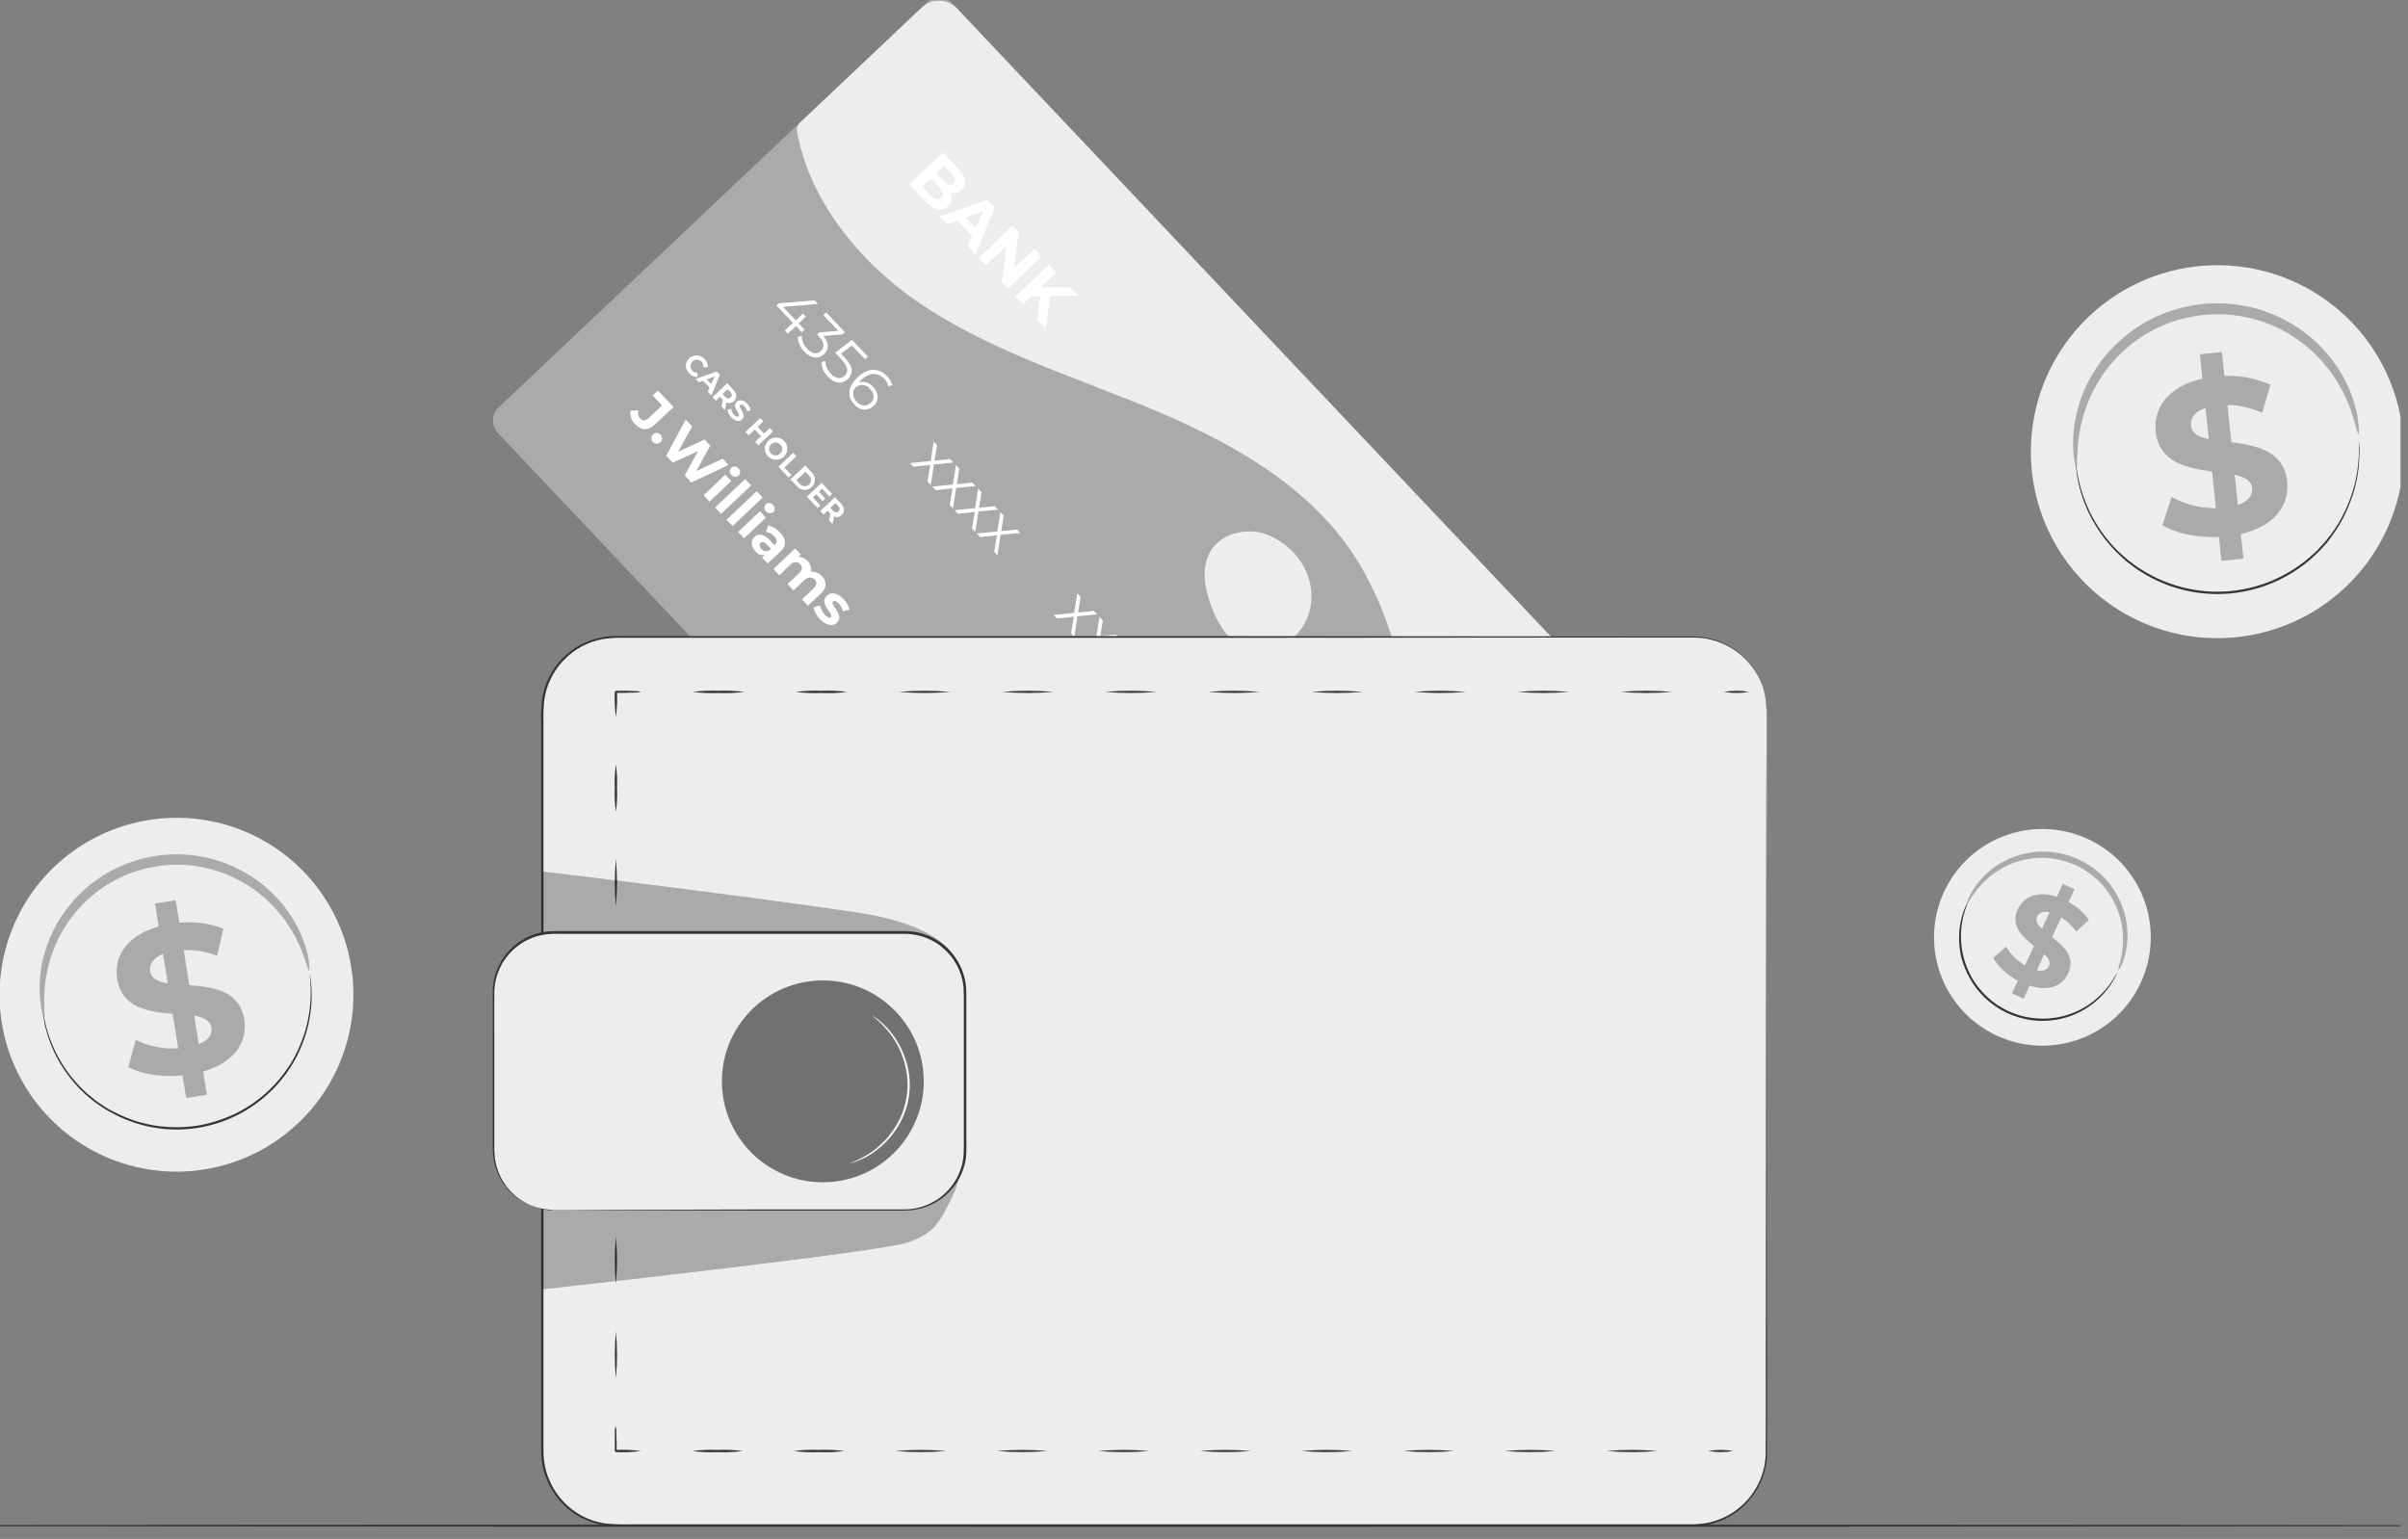 <svg width="194" height="124" viewBox="0 0 194 124" fill="none" xmlns="http://www.w3.org/2000/svg">
<rect x="0" y="0" width="194" height="124" fill="#808080" stroke="none"/>
<g clip-path="url(#clip0_2600_26981)">
<path d="M92.656 90.457L40.124 34.891C39.858 34.609 39.716 34.234 39.727 33.847C39.737 33.46 39.901 33.093 40.181 32.827L74.668 0.231C74.807 0.1 74.971 -0.004 75.15 -0.072C75.329 -0.14 75.52 -0.173 75.712 -0.167C75.903 -0.162 76.092 -0.119 76.267 -0.041C76.442 0.038 76.6 0.15 76.731 0.289L129.26 55.859C129.525 56.14 129.668 56.516 129.657 56.902C129.646 57.289 129.483 57.656 129.202 57.922L94.723 90.505C94.584 90.638 94.421 90.743 94.242 90.812C94.063 90.882 93.872 90.916 93.679 90.911C93.487 90.907 93.298 90.865 93.122 90.787C92.947 90.709 92.788 90.597 92.656 90.457Z" fill="#EDEDED"/>
<g opacity="0.3">
<path d="M92.656 90.457L40.124 34.891C39.858 34.609 39.716 34.234 39.727 33.847C39.737 33.46 39.901 33.093 40.181 32.827L74.668 0.231C74.807 0.1 74.971 -0.004 75.15 -0.072C75.329 -0.14 75.52 -0.173 75.712 -0.167C75.903 -0.162 76.092 -0.119 76.267 -0.041C76.442 0.038 76.6 0.15 76.731 0.289L129.26 55.859C129.525 56.14 129.668 56.516 129.657 56.902C129.646 57.289 129.483 57.656 129.202 57.922L94.723 90.505C94.584 90.638 94.421 90.743 94.242 90.812C94.063 90.882 93.872 90.916 93.679 90.911C93.487 90.907 93.298 90.865 93.122 90.787C92.947 90.709 92.788 90.597 92.656 90.457Z" fill="#0C0C0C"/>
</g>
<path d="M128.873 55.452L77.108 0.696C76.926 0.503 76.708 0.348 76.466 0.239C76.224 0.131 75.963 0.071 75.698 0.063C75.433 0.056 75.168 0.101 74.921 0.195C74.673 0.29 74.446 0.433 74.254 0.615L64.459 9.877C64.362 9.968 64.289 10.081 64.246 10.206C64.204 10.332 64.192 10.466 64.214 10.597C65.195 16.075 69.112 20.972 73.782 24.217C79.423 28.137 86.109 30.204 92.449 32.821C98.789 35.437 105.18 38.886 108.991 44.605C112.585 50.004 113.434 56.701 115.263 62.932C115.761 64.625 116.382 66.279 117.123 67.88C117.177 67.997 117.258 68.099 117.359 68.178C117.46 68.257 117.578 68.311 117.704 68.335C117.83 68.36 117.96 68.354 118.083 68.319C118.206 68.283 118.319 68.219 118.413 68.132L128.795 58.316C128.989 58.134 129.146 57.915 129.255 57.672C129.364 57.429 129.424 57.167 129.432 56.9C129.439 56.634 129.393 56.369 129.297 56.12C129.202 55.871 129.057 55.644 128.873 55.452Z" fill="#EDEDED"/>
<path d="M76.344 16.631C75.876 17.076 75.251 16.971 74.579 16.248L73.256 14.846L75.971 12.287L77.22 13.611C77.862 14.29 77.899 14.904 77.488 15.308C77.368 15.427 77.215 15.51 77.049 15.546C76.883 15.582 76.711 15.57 76.551 15.511C76.647 15.694 76.679 15.904 76.641 16.107C76.604 16.31 76.499 16.495 76.344 16.631ZM76.08 13.356L75.442 13.96L76.025 14.595C76.314 14.9 76.579 14.965 76.792 14.765C77.006 14.565 76.952 14.3 76.663 13.994L76.08 13.356ZM75.811 15.939C76.039 15.725 75.985 15.447 75.676 15.121L74.997 14.391L74.318 15.023L74.997 15.756C75.316 16.082 75.581 16.16 75.811 15.953V15.939Z" fill="white"/>
<path d="M78.32 19.041L77.128 17.782L76.321 18.091L75.716 17.449L79.565 16.092L80.149 16.713L78.588 20.484L77.963 19.825L78.32 19.041ZM78.608 18.393L79.24 16.984L77.797 17.534L78.608 18.393Z" fill="white"/>
<path d="M83.906 20.704L81.191 23.264L80.712 22.741L81.082 19.839L79.436 21.383L78.853 20.762L81.568 18.203L82.06 18.722L81.686 21.621L83.333 20.066L83.906 20.704Z" fill="white"/>
<path d="M83.801 23.87H83.078L82.399 24.518L81.795 23.891L84.51 21.328L85.097 21.953L83.832 23.147H86.231L86.889 23.826L84.622 23.846L84.249 26.473L83.57 25.744L83.801 23.87Z" fill="white"/>
<path d="M64.601 26.772L64.146 26.273L63.468 26.891L63.227 26.636L63.882 26.018L62.555 24.617L62.738 24.44L65.633 24.199L65.901 24.484L63.094 24.732L64.112 25.811L64.686 25.265L64.92 25.516L64.347 26.059L64.815 26.555L64.601 26.772Z" fill="white"/>
<path d="M66.39 28.54C65.972 28.93 65.372 28.934 64.801 28.333C64.48 28.015 64.292 27.587 64.275 27.135L64.594 27.067C64.599 27.459 64.757 27.833 65.036 28.109C65.426 28.523 65.83 28.567 66.139 28.275C66.448 27.983 66.434 27.597 65.999 27.138L65.83 26.962L66.02 26.782L67.534 26.657L66.332 25.384L66.559 25.17L68.07 26.768L67.89 26.938L66.339 27.071C66.814 27.631 66.787 28.17 66.39 28.54Z" fill="white"/>
<path d="M68.307 30.546C67.883 30.946 67.289 30.963 66.702 30.355C66.381 30.039 66.194 29.611 66.179 29.161L66.498 29.093C66.505 29.476 66.661 29.841 66.933 30.111C67.33 30.535 67.747 30.566 68.049 30.277C68.352 29.989 68.389 29.599 67.785 28.957L67.282 28.428L68.64 27.379L69.926 28.736L69.699 28.95L68.637 27.83L67.761 28.492L68.063 28.831C68.772 29.551 68.745 30.114 68.307 30.546Z" fill="white"/>
<path d="M70.388 32.712C70.28 32.813 70.152 32.89 70.013 32.938C69.873 32.987 69.725 33.006 69.578 32.994C69.431 32.983 69.287 32.94 69.158 32.87C69.028 32.8 68.914 32.703 68.823 32.586C68.199 31.924 68.318 31.134 69.102 30.39C69.947 29.593 70.822 29.637 71.46 30.312C71.665 30.509 71.812 30.758 71.885 31.032L71.579 31.123C71.528 30.896 71.41 30.689 71.24 30.529C70.734 29.993 70.066 29.973 69.39 30.611C69.332 30.665 69.264 30.736 69.197 30.815C69.401 30.755 69.619 30.757 69.822 30.821C70.025 30.884 70.206 31.006 70.34 31.171C70.809 31.663 70.843 32.284 70.388 32.712ZM70.144 32.467C70.483 32.159 70.452 31.721 70.089 31.337C70.024 31.251 69.942 31.178 69.848 31.125C69.754 31.071 69.65 31.038 69.543 31.026C69.435 31.014 69.326 31.024 69.223 31.056C69.12 31.088 69.024 31.141 68.942 31.212C68.667 31.47 68.623 31.941 69.03 32.369C69.093 32.454 69.173 32.525 69.265 32.576C69.358 32.628 69.46 32.659 69.565 32.669C69.67 32.678 69.776 32.665 69.876 32.63C69.975 32.596 70.067 32.54 70.144 32.467Z" fill="white"/>
<path d="M74.725 38.788L74.946 37.458L73.588 37.6L73.32 37.315L74.98 37.145L75.221 35.584L75.493 35.869L75.289 37.121L76.551 36.989L76.813 37.267L75.241 37.423L74.987 39.076L74.725 38.788Z" fill="white"/>
<path d="M76.517 40.684L76.738 39.351L75.38 39.493L75.109 39.208L76.769 39.042L77.013 37.48L77.281 37.762L77.081 39.015L78.34 38.886L78.605 39.164L77.03 39.32L76.775 40.973L76.517 40.684Z" fill="white"/>
<path d="M78.309 42.579L78.53 41.248L77.172 41.391L76.904 41.106L78.561 40.94L78.805 39.375L79.073 39.66L78.873 40.913L80.135 40.783L80.397 41.058L78.822 41.215L78.567 42.867L78.309 42.579Z" fill="white"/>
<path d="M80.098 44.462L80.319 43.131L78.961 43.274L78.693 42.989L80.349 42.819L80.594 41.258L80.862 41.543L80.662 42.795L81.924 42.663L82.185 42.941L80.611 43.097L80.359 44.75L80.098 44.462Z" fill="white"/>
<path d="M86.292 51.022L86.513 49.692L85.155 49.834L84.887 49.549L86.543 49.383L86.788 47.818L87.056 48.103L86.856 49.356L88.118 49.224L88.379 49.502L86.805 49.658L86.55 51.311L86.292 51.022Z" fill="white"/>
<path d="M88.084 52.919L88.305 51.585L86.947 51.727L86.679 51.446L88.335 51.276L88.58 49.715L88.848 50L88.648 51.252L89.91 51.12L90.171 51.398L88.597 51.554L88.342 53.207L88.084 52.919Z" fill="white"/>
<path d="M89.876 54.817L90.1 53.483L88.743 53.626L88.475 53.341L90.131 53.175L90.375 51.613L90.643 51.895L90.443 53.147L91.706 53.018L91.967 53.293L90.392 53.449L90.141 55.102L89.876 54.817Z" fill="white"/>
<path d="M91.672 56.71L91.892 55.379L90.535 55.522L90.266 55.237L91.923 55.071L92.167 53.506L92.439 53.791L92.235 55.043L93.498 54.911L93.759 55.189L92.184 55.345L91.933 56.998L91.672 56.71Z" fill="white"/>
<path d="M99.715 60.24L97.231 62.592L96.987 62.334L99.247 60.199L98.694 59.616L98.921 59.398L99.715 60.24Z" fill="white"/>
<path d="M100.058 64.148C99.644 64.541 99.04 64.541 98.47 63.941C98.149 63.622 97.961 63.194 97.944 62.742L98.263 62.675C98.269 63.067 98.427 63.442 98.704 63.72C99.094 64.131 99.502 64.178 99.81 63.886C100.119 63.594 100.106 63.207 99.668 62.746L99.502 62.569L99.688 62.393L101.202 62.264L100 60.995L100.228 60.777L101.738 62.376L101.558 62.549L100.011 62.681C100.486 63.248 100.462 63.778 100.058 64.148Z" fill="white"/>
<path d="M102.336 66.683L101.864 66.184L101.212 66.801L100.968 66.547L101.623 65.929L100.296 64.527L100.482 64.351L103.374 64.113L103.642 64.395L100.835 64.643L101.854 65.722L102.427 65.179L102.665 65.427L102.088 65.97L102.56 66.469L102.336 66.683Z" fill="white"/>
<path d="M103.72 69.003L103.493 69.217L101.843 67.472L102.027 67.303L104.016 67.377C104.559 67.398 104.776 67.293 104.945 67.133C105.234 66.858 105.22 66.488 104.861 66.115C104.748 65.981 104.607 65.874 104.448 65.803C104.289 65.731 104.115 65.696 103.941 65.701V65.361C104.167 65.359 104.39 65.406 104.595 65.5C104.801 65.594 104.983 65.732 105.129 65.904C105.604 66.41 105.651 66.97 105.234 67.364C104.996 67.588 104.715 67.703 104.073 67.703L102.441 67.646L103.72 69.003Z" fill="white"/>
<path d="M55.543 28.849C55.678 28.736 55.843 28.666 56.018 28.646C56.193 28.627 56.37 28.659 56.526 28.739C56.683 28.818 56.813 28.942 56.9 29.095C56.987 29.248 57.027 29.423 57.016 29.599L56.676 29.579C56.686 29.501 56.678 29.422 56.654 29.347C56.629 29.272 56.588 29.204 56.534 29.148C56.486 29.098 56.43 29.058 56.367 29.029C56.304 29.001 56.237 28.986 56.168 28.984C56.029 28.98 55.895 29.032 55.794 29.127C55.693 29.223 55.634 29.354 55.63 29.493C55.627 29.632 55.678 29.766 55.773 29.867C55.827 29.925 55.893 29.97 55.967 29.998C56.04 30.026 56.119 30.037 56.198 30.03V30.369C56.07 30.375 55.942 30.352 55.825 30.301C55.707 30.251 55.603 30.174 55.519 30.078C55.436 29.997 55.37 29.901 55.326 29.794C55.282 29.688 55.261 29.573 55.263 29.458C55.265 29.343 55.291 29.229 55.339 29.124C55.387 29.019 55.457 28.926 55.543 28.849Z" fill="white"/>
<path d="M57.168 31.225L56.646 30.675L56.306 30.811L56.041 30.529L57.739 29.936L57.993 30.207L57.314 31.86L57.019 31.565L57.168 31.225ZM57.294 30.944L57.569 30.326L56.938 30.567L57.294 30.944Z" fill="white"/>
<path d="M58.119 32.746L58.231 32.203L58.003 31.965L57.664 32.278L57.403 32.003L58.59 30.883L59.076 31.395C59.374 31.711 59.398 32.074 59.13 32.315C59.054 32.395 58.955 32.448 58.846 32.468C58.738 32.489 58.626 32.474 58.526 32.427L58.397 33.052L58.119 32.746ZM58.838 31.579L58.624 31.355L58.21 31.745L58.424 31.969C58.58 32.135 58.74 32.145 58.869 32.027C58.998 31.908 58.994 31.745 58.838 31.565V31.579Z" fill="white"/>
<path d="M58.611 33.03L58.906 32.928C58.935 33.119 59.021 33.297 59.154 33.437C59.306 33.6 59.422 33.614 59.493 33.546C59.714 33.335 58.909 32.792 59.351 32.375C59.554 32.185 59.873 32.188 60.192 32.524C60.333 32.665 60.432 32.843 60.477 33.037L60.189 33.149C60.154 32.993 60.079 32.849 59.972 32.731C59.816 32.568 59.697 32.565 59.632 32.633C59.415 32.84 60.216 33.39 59.782 33.8C59.581 33.987 59.259 33.984 58.937 33.644C58.769 33.477 58.656 33.263 58.611 33.03Z" fill="white"/>
<path d="M62.276 34.766L61.088 35.889L60.83 35.614L61.316 35.153L60.807 34.613L60.321 35.075L60.06 34.8L61.248 33.68L61.506 33.951L61.038 34.396L61.547 34.935L62.015 34.491L62.276 34.766Z" fill="white"/>
<path d="M61.879 35.536C62.002 35.405 62.162 35.314 62.337 35.275C62.512 35.236 62.695 35.251 62.862 35.317C63.029 35.383 63.172 35.498 63.273 35.647C63.373 35.795 63.428 35.97 63.428 36.15C63.428 36.329 63.373 36.505 63.273 36.653C63.172 36.802 63.029 36.917 62.862 36.983C62.695 37.049 62.512 37.063 62.337 37.025C62.162 36.986 62.002 36.895 61.879 36.764C61.796 36.685 61.73 36.59 61.684 36.484C61.639 36.379 61.616 36.265 61.616 36.15C61.616 36.035 61.639 35.921 61.684 35.816C61.73 35.71 61.796 35.615 61.879 35.536ZM62.843 36.554C62.896 36.51 62.938 36.455 62.968 36.393C62.999 36.331 63.016 36.264 63.019 36.196C63.022 36.127 63.01 36.059 62.985 35.995C62.96 35.931 62.922 35.873 62.874 35.824C62.804 35.747 62.713 35.692 62.613 35.666C62.512 35.641 62.406 35.646 62.308 35.681C62.21 35.717 62.125 35.78 62.064 35.864C62.002 35.947 61.967 36.048 61.962 36.151C61.958 36.255 61.985 36.358 62.039 36.447C62.093 36.535 62.173 36.605 62.267 36.649C62.362 36.692 62.467 36.706 62.57 36.689C62.672 36.672 62.767 36.625 62.843 36.554Z" fill="white"/>
<path d="M63.899 36.482L64.156 36.757L63.193 37.674L63.756 38.268L63.532 38.478L62.711 37.609L63.899 36.482Z" fill="white"/>
<path d="M64.866 37.508L65.375 38.047C65.459 38.123 65.527 38.215 65.574 38.318C65.621 38.421 65.646 38.533 65.648 38.646C65.649 38.759 65.627 38.871 65.583 38.975C65.539 39.08 65.474 39.174 65.392 39.252C65.309 39.329 65.212 39.389 65.105 39.427C64.999 39.465 64.886 39.481 64.773 39.473C64.66 39.465 64.55 39.434 64.45 39.381C64.349 39.329 64.261 39.256 64.191 39.167L63.681 38.628L64.866 37.508ZM64.401 38.94C64.441 39.003 64.494 39.057 64.557 39.097C64.62 39.137 64.691 39.163 64.765 39.173C64.839 39.182 64.914 39.176 64.985 39.153C65.056 39.131 65.121 39.093 65.176 39.042C65.231 38.992 65.274 38.93 65.302 38.861C65.331 38.792 65.343 38.717 65.34 38.643C65.336 38.568 65.316 38.495 65.281 38.429C65.246 38.364 65.197 38.306 65.137 38.261L64.9 38.01L64.167 38.692L64.401 38.94Z" fill="white"/>
<path d="M66.094 40.728L65.874 40.938L65.005 40.019L66.193 38.898L67.038 39.794L66.821 40.002L66.23 39.38L65.972 39.621L66.492 40.175L66.278 40.375L65.758 39.825L65.484 40.083L66.094 40.728Z" fill="white"/>
<path d="M66.797 41.924L66.909 41.384L66.682 41.147L66.342 41.459L66.081 41.184L67.269 40.06L67.754 40.576C68.053 40.892 68.077 41.255 67.808 41.496C67.732 41.576 67.633 41.63 67.525 41.65C67.416 41.67 67.304 41.655 67.204 41.608L67.075 42.233L66.797 41.924ZM67.517 40.756L67.303 40.532L66.892 40.926L67.103 41.15C67.262 41.316 67.418 41.327 67.547 41.204C67.676 41.082 67.673 40.926 67.517 40.756Z" fill="white"/>
<path d="M50.794 33.099L51.426 33.058C51.395 33.172 51.393 33.292 51.419 33.407C51.445 33.523 51.498 33.63 51.575 33.72C51.775 33.93 52.01 33.923 52.254 33.686L53.34 32.668L52.58 31.863L53.004 31.463L54.263 32.793L52.78 34.192C52.213 34.728 51.67 34.704 51.161 34.168C51.021 34.03 50.915 33.862 50.852 33.676C50.788 33.491 50.769 33.293 50.794 33.099Z" fill="white"/>
<path d="M52.607 35.002C52.691 34.922 52.802 34.88 52.917 34.883C53.033 34.886 53.142 34.935 53.221 35.019C53.3 35.102 53.343 35.214 53.34 35.329C53.337 35.445 53.288 35.554 53.204 35.633C53.163 35.672 53.114 35.703 53.061 35.723C53.007 35.744 52.95 35.753 52.894 35.752C52.837 35.75 52.78 35.737 52.728 35.714C52.676 35.691 52.629 35.657 52.59 35.616C52.551 35.575 52.52 35.526 52.5 35.472C52.479 35.419 52.469 35.362 52.471 35.305C52.473 35.248 52.486 35.192 52.509 35.14C52.532 35.088 52.565 35.041 52.607 35.002Z" fill="white"/>
<path d="M58.696 37.462L55.702 38.874L55.166 38.308L56.238 36.343L54.202 37.286L53.669 36.723L55.244 33.81L55.763 34.357L54.643 36.393L56.761 35.413L57.223 35.901L56.096 37.955L58.221 36.957L58.696 37.462Z" fill="white"/>
<path d="M58.909 37.69C58.95 37.652 58.997 37.624 59.049 37.606C59.1 37.588 59.156 37.581 59.21 37.585C59.265 37.59 59.318 37.606 59.366 37.632C59.414 37.658 59.456 37.694 59.49 37.737C59.531 37.772 59.565 37.815 59.589 37.863C59.613 37.911 59.627 37.964 59.629 38.018C59.632 38.072 59.623 38.126 59.604 38.176C59.584 38.227 59.555 38.273 59.517 38.311C59.477 38.35 59.429 38.38 59.376 38.4C59.324 38.42 59.268 38.428 59.212 38.424C59.156 38.421 59.101 38.406 59.051 38.38C59.002 38.354 58.958 38.318 58.923 38.274C58.882 38.237 58.849 38.193 58.825 38.143C58.802 38.093 58.79 38.039 58.788 37.985C58.787 37.93 58.797 37.875 58.818 37.825C58.839 37.774 58.87 37.728 58.909 37.69ZM58.438 38.25L58.92 38.759L57.161 40.419L56.683 39.91L58.438 38.25Z" fill="white"/>
<path d="M60.033 38.603L60.515 39.113L58.092 41.407L57.61 40.898L60.033 38.603Z" fill="white"/>
<path d="M60.959 39.584L61.441 40.093L59.018 42.384L58.536 41.875L60.959 39.584Z" fill="white"/>
<path d="M61.693 40.634C61.733 40.598 61.781 40.57 61.833 40.552C61.885 40.535 61.94 40.528 61.995 40.533C62.049 40.537 62.102 40.553 62.151 40.578C62.199 40.604 62.242 40.639 62.276 40.682C62.317 40.717 62.35 40.761 62.374 40.809C62.397 40.858 62.41 40.911 62.413 40.965C62.415 41.019 62.406 41.073 62.387 41.123C62.367 41.174 62.338 41.22 62.3 41.259C62.215 41.326 62.108 41.36 62 41.353C61.891 41.346 61.79 41.299 61.714 41.221C61.638 41.143 61.594 41.04 61.59 40.932C61.586 40.823 61.623 40.717 61.693 40.634ZM61.221 41.198L61.703 41.707L59.948 43.366L59.466 42.857L61.221 41.198Z" fill="white"/>
<path d="M62.864 44.462L61.845 45.409L61.394 44.934L61.614 44.727C61.474 44.748 61.33 44.731 61.198 44.677C61.066 44.624 60.95 44.535 60.864 44.422C60.474 44.011 60.471 43.55 60.776 43.264C61.082 42.979 61.506 42.986 62.012 43.519L62.395 43.926C62.616 43.719 62.619 43.468 62.358 43.193C62.186 43.014 61.961 42.895 61.716 42.854L61.9 42.338C62.258 42.426 62.581 42.618 62.83 42.891C63.352 43.397 63.396 43.943 62.864 44.462ZM61.937 44.378L62.117 44.208L61.777 43.869C61.553 43.628 61.394 43.638 61.275 43.746C61.156 43.855 61.166 44.055 61.336 44.235C61.41 44.317 61.508 44.374 61.616 44.396C61.724 44.419 61.836 44.406 61.937 44.361V44.378Z" fill="white"/>
<path d="M66.108 47.855L65.09 48.805L64.611 48.296L65.538 47.42C65.82 47.152 65.83 46.901 65.636 46.698C65.443 46.494 65.124 46.447 64.808 46.742L63.929 47.577L63.447 47.068L64.374 46.192C64.659 45.92 64.672 45.676 64.472 45.466C64.272 45.255 63.963 45.218 63.648 45.517L62.789 46.358L62.307 45.849L64.061 44.19L64.523 44.675L64.32 44.868C64.462 44.866 64.603 44.896 64.732 44.955C64.862 45.013 64.977 45.1 65.07 45.208C65.183 45.315 65.266 45.45 65.311 45.6C65.356 45.749 65.362 45.907 65.328 46.059C65.493 46.048 65.66 46.074 65.814 46.136C65.968 46.199 66.106 46.295 66.217 46.419C66.6 46.837 66.641 47.359 66.108 47.855Z" fill="white"/>
<path d="M65.534 48.949L66.061 48.772C66.124 49.062 66.264 49.328 66.468 49.543C66.688 49.777 66.834 49.808 66.933 49.716C67.218 49.444 65.915 48.66 66.624 47.995C66.963 47.683 67.476 47.761 67.961 48.273C68.187 48.504 68.353 48.786 68.447 49.095L67.924 49.268C67.869 49.031 67.752 48.813 67.585 48.637C67.371 48.409 67.204 48.379 67.113 48.464C66.814 48.749 68.107 49.536 67.415 50.188C67.075 50.496 66.57 50.415 66.057 49.889C65.802 49.628 65.622 49.303 65.534 48.949Z" fill="white"/>
<path d="M85.814 68.575C86.567 67.863 87.388 67.876 87.921 68.436C88.454 68.996 88.42 69.821 87.663 70.534C86.906 71.246 86.092 71.236 85.556 70.673C85.019 70.109 85.06 69.288 85.814 68.575ZM87.171 70.001C87.691 69.512 87.735 69.125 87.483 68.861C87.232 68.596 86.849 68.62 86.329 69.112C85.81 69.604 85.766 69.987 86.014 70.249C86.262 70.51 86.642 70.493 87.161 70.001H87.171Z" fill="white"/>
<path d="M89.262 73.076C88.797 73.517 88.142 73.415 87.684 72.93C87.09 72.299 87.114 71.531 87.85 70.836C88.641 70.089 89.547 70.157 90.182 70.836C90.4 71.053 90.555 71.325 90.63 71.623L90.056 71.793C90.014 71.589 89.912 71.403 89.764 71.257C89.687 71.164 89.591 71.089 89.482 71.037C89.373 70.985 89.254 70.957 89.133 70.956C89.013 70.954 88.893 70.978 88.783 71.028C88.673 71.076 88.575 71.149 88.495 71.24C88.78 71.262 89.045 71.396 89.231 71.613C89.331 71.706 89.412 71.818 89.468 71.942C89.523 72.067 89.554 72.201 89.557 72.338C89.559 72.474 89.535 72.61 89.484 72.737C89.434 72.863 89.358 72.979 89.262 73.076ZM88.753 72.587C88.802 72.54 88.84 72.484 88.866 72.422C88.891 72.359 88.903 72.292 88.9 72.224C88.898 72.157 88.881 72.091 88.851 72.031C88.821 71.97 88.778 71.917 88.726 71.874C88.685 71.82 88.633 71.776 88.574 71.743C88.515 71.71 88.45 71.69 88.383 71.683C88.316 71.676 88.248 71.683 88.184 71.704C88.12 71.725 88.06 71.758 88.01 71.803C87.961 71.851 87.924 71.909 87.899 71.973C87.875 72.037 87.864 72.105 87.868 72.174C87.872 72.242 87.89 72.308 87.921 72.369C87.953 72.43 87.997 72.483 88.05 72.526C88.09 72.58 88.141 72.625 88.2 72.658C88.259 72.691 88.324 72.71 88.391 72.716C88.458 72.722 88.526 72.713 88.589 72.691C88.653 72.669 88.711 72.633 88.76 72.587H88.753Z" fill="white"/>
<path d="M92.317 72.225L92.748 72.676L88.651 74.509L88.223 74.054L92.317 72.225Z" fill="white"/>
<path d="M92.011 76.559L91.58 76.966L89.941 75.239L90.28 74.916L91.947 75.011C92.06 75.033 92.176 75.03 92.288 75.003C92.4 74.975 92.505 74.924 92.595 74.852C92.775 74.682 92.761 74.458 92.53 74.217C92.447 74.121 92.342 74.047 92.224 74.002C92.105 73.957 91.977 73.942 91.852 73.959L91.736 73.338C91.975 73.31 92.217 73.342 92.441 73.43C92.665 73.518 92.863 73.66 93.019 73.844C93.501 74.356 93.559 74.94 93.145 75.334C92.924 75.544 92.663 75.673 92.062 75.632L91.071 75.575L92.011 76.559Z" fill="white"/>
<path d="M94.214 78.788L93.874 78.418L93.396 78.87L92.907 78.354L93.389 77.902L92.225 76.67L92.581 76.331L95.049 76.039L95.575 76.592L93.253 76.891L93.834 77.505L94.261 77.101L94.733 77.6L94.305 78.004L94.645 78.377L94.214 78.788Z" fill="white"/>
<path d="M104.935 50.52C106.225 48.538 105.719 45.904 103.988 44.295C103.462 43.798 102.852 43.398 102.186 43.114C100.533 42.435 98.344 42.927 97.475 44.495C96.766 45.775 97.051 47.373 97.55 48.748C98.069 50.19 98.908 51.663 100.337 52.223C101.765 52.783 103.364 52.271 104.389 51.205C104.594 50.996 104.777 50.766 104.935 50.52Z" fill="#EDEDED"/>
<path d="M136.415 51.336H49.62C46.351 51.336 43.701 53.986 43.701 57.255V116.999C43.701 120.268 46.351 122.919 49.62 122.919H136.415C139.684 122.919 142.334 120.268 142.334 116.999V57.255C142.334 53.986 139.684 51.336 136.415 51.336Z" fill="#EDEDED"/>
<path d="M142.334 57.256C142.334 57.256 142.334 57.184 142.334 57.042C142.327 56.829 142.307 56.617 142.273 56.407C142.154 55.581 141.857 54.79 141.404 54.089C141.072 53.573 140.664 53.11 140.196 52.715C139.623 52.245 138.968 51.886 138.264 51.656C138.074 51.591 137.874 51.554 137.674 51.496C137.474 51.438 137.26 51.432 137.046 51.398L136.391 51.367H132.732L97.343 51.394H72.906H59.29H50.36C49.757 51.37 49.154 51.404 48.558 51.496C47.358 51.716 46.258 52.31 45.415 53.193C44.989 53.633 44.638 54.138 44.373 54.69C44.1 55.241 43.921 55.834 43.844 56.444C43.785 57.065 43.766 57.688 43.786 58.311V67.879C43.786 73.051 43.786 78.327 43.786 83.705V116.966C43.788 118.386 44.304 119.757 45.239 120.825C46.16 121.888 47.438 122.577 48.833 122.763C49.528 122.823 50.226 122.842 50.923 122.821H104.603H132.654H135.919C136.452 122.837 136.985 122.802 137.511 122.716C138.028 122.616 138.529 122.447 139.001 122.213C139.235 122.098 139.461 121.969 139.68 121.826C139.892 121.677 140.096 121.516 140.291 121.344C140.868 120.836 141.339 120.218 141.675 119.525C142.012 118.833 142.207 118.081 142.249 117.312C142.283 113.24 142.249 109.323 142.269 105.589C142.269 90.656 142.293 78.56 142.3 70.204C142.3 66.026 142.3 62.785 142.317 60.582C142.317 59.486 142.317 58.647 142.317 58.08C142.317 57.514 142.317 57.228 142.317 57.228C142.317 57.228 142.317 57.517 142.317 58.08C142.317 58.644 142.317 59.486 142.317 60.582C142.317 62.785 142.317 66.012 142.334 70.204C142.334 78.56 142.334 90.649 142.361 105.589C142.361 109.323 142.385 113.236 142.361 117.319C142.304 118.366 141.971 119.378 141.397 120.255C141.111 120.695 140.768 121.097 140.379 121.45C140.179 121.626 139.97 121.79 139.751 121.942C139.533 122.087 139.306 122.22 139.072 122.339C138.59 122.58 138.077 122.754 137.548 122.855C137.014 122.945 136.471 122.981 135.929 122.963H132.664H104.613H73.612H50.91C50.204 122.985 49.498 122.965 48.795 122.902C47.359 122.714 46.041 122.005 45.093 120.91C44.135 119.812 43.604 118.406 43.599 116.949C43.599 105.549 43.599 94.423 43.599 83.688V67.879C43.599 65.295 43.599 62.738 43.599 60.208V58.318C43.579 57.687 43.599 57.056 43.66 56.428C43.74 55.8 43.925 55.191 44.207 54.625C44.478 54.057 44.84 53.536 45.279 53.084C45.714 52.638 46.213 52.258 46.759 51.958C47.308 51.666 47.899 51.46 48.51 51.347L48.968 51.275L49.427 51.252C49.736 51.235 50.038 51.252 50.34 51.252H72.886H97.323L132.712 51.282H136.354L137.015 51.316C137.229 51.353 137.443 51.377 137.647 51.421C137.85 51.465 138.051 51.516 138.241 51.584C138.95 51.818 139.609 52.181 140.185 52.657C140.657 53.056 141.065 53.524 141.397 54.045C141.848 54.752 142.14 55.549 142.252 56.38C142.287 56.591 142.305 56.804 142.307 57.018C142.334 57.184 142.334 57.256 142.334 57.256Z" fill="#353535"/>
<path d="M138.879 55.748C139.552 55.631 140.241 55.631 140.915 55.748C140.241 55.866 139.552 55.866 138.879 55.748Z" fill="#353535"/>
<path d="M130.57 55.748C131.952 55.631 133.342 55.631 134.724 55.748C133.342 55.866 131.952 55.866 130.57 55.748Z" fill="#353535"/>
<path d="M122.265 55.748C123.646 55.631 125.035 55.631 126.416 55.748C125.035 55.866 123.646 55.866 122.265 55.748Z" fill="#353535"/>
<path d="M113.957 55.748C115.339 55.631 116.729 55.631 118.111 55.748C116.729 55.866 115.339 55.866 113.957 55.748Z" fill="#353535"/>
<path d="M105.651 55.748C107.033 55.631 108.421 55.631 109.802 55.748C108.421 55.866 107.033 55.866 105.651 55.748Z" fill="#353535"/>
<path d="M97.343 55.748C98.725 55.631 100.115 55.631 101.497 55.748C100.115 55.866 98.725 55.866 97.343 55.748Z" fill="#353535"/>
<path d="M89.038 55.748C90.419 55.631 91.808 55.631 93.189 55.748C91.808 55.866 90.419 55.866 89.038 55.748Z" fill="#353535"/>
<path d="M80.729 55.748C82.112 55.631 83.501 55.631 84.884 55.748C83.501 55.866 82.112 55.866 80.729 55.748Z" fill="#353535"/>
<path d="M72.421 55.748C73.803 55.631 75.193 55.631 76.575 55.748C75.193 55.866 73.803 55.866 72.421 55.748Z" fill="#353535"/>
<path d="M64.116 55.749C64.801 55.663 65.493 55.633 66.183 55.661C66.876 55.632 67.571 55.662 68.26 55.749C67.571 55.838 66.876 55.868 66.183 55.837C65.493 55.867 64.801 55.838 64.116 55.749Z" fill="#353535"/>
<path d="M55.807 55.749C56.496 55.662 57.191 55.632 57.885 55.661C58.578 55.632 59.273 55.662 59.962 55.749C59.273 55.838 58.578 55.868 57.885 55.837C57.191 55.868 56.496 55.838 55.807 55.749Z" fill="#353535"/>
<path d="M49.62 57.785C49.531 57.11 49.501 56.428 49.532 55.748L49.62 55.66H50.411L51.059 55.681C51.26 55.673 51.461 55.694 51.657 55.742C51.462 55.792 51.26 55.814 51.059 55.806L50.411 55.823H50.031H49.62L49.708 55.735C49.738 56.419 49.708 57.105 49.62 57.785Z" fill="#353535"/>
<path d="M49.62 65.398C49.531 64.768 49.501 64.13 49.532 63.494C49.501 62.859 49.531 62.223 49.62 61.594C49.707 62.223 49.737 62.859 49.708 63.494C49.737 64.13 49.707 64.768 49.62 65.398Z" fill="#353535"/>
<path d="M49.62 73.01C49.502 71.744 49.502 70.471 49.62 69.205C49.738 70.471 49.738 71.744 49.62 73.01Z" fill="#353535"/>
<path d="M49.62 80.623C49.502 79.356 49.502 78.081 49.62 76.814C49.738 78.081 49.738 79.356 49.62 80.623Z" fill="#353535"/>
<path d="M49.62 88.244C49.502 86.977 49.502 85.702 49.62 84.436C49.738 85.702 49.738 86.977 49.62 88.244Z" fill="#353535"/>
<path d="M49.62 95.846C49.502 94.58 49.502 93.306 49.62 92.041C49.738 93.306 49.738 94.58 49.62 95.846Z" fill="#353535"/>
<path d="M49.62 103.457C49.502 102.192 49.502 100.918 49.62 99.652C49.738 100.918 49.738 102.192 49.62 103.457Z" fill="#353535"/>
<path d="M49.62 111.07C49.502 109.805 49.502 108.531 49.62 107.266C49.738 108.531 49.738 109.805 49.62 111.07Z" fill="#353535"/>
<path d="M51.657 116.916C50.981 117.003 50.3 117.033 49.62 117.004C49.444 116.828 49.569 116.953 49.532 116.912V116.509C49.532 116.376 49.532 116.251 49.532 116.125C49.532 115.901 49.532 115.687 49.532 115.477C49.522 115.277 49.544 115.076 49.596 114.883C49.644 115.077 49.665 115.277 49.657 115.477C49.657 115.687 49.657 115.901 49.678 116.125C49.678 116.251 49.678 116.376 49.678 116.509C49.678 116.573 49.678 116.641 49.678 116.709V116.912C49.637 116.875 49.766 117.004 49.59 116.828C50.28 116.795 50.972 116.825 51.657 116.916Z" fill="#353535"/>
<path d="M59.843 116.916C59.168 117.003 58.486 117.032 57.806 117.004C57.126 117.032 56.445 117.003 55.77 116.916C56.445 116.827 57.126 116.798 57.806 116.828C58.486 116.798 59.168 116.827 59.843 116.916Z" fill="#353535"/>
<path d="M68.029 116.916C67.354 117.003 66.673 117.032 65.993 117.004C65.313 117.032 64.632 117.003 63.956 116.916C64.631 116.827 65.313 116.798 65.993 116.828C66.673 116.798 67.354 116.827 68.029 116.916Z" fill="#353535"/>
<path d="M76.215 116.914C74.854 117.032 73.484 117.032 72.122 116.914C73.484 116.797 74.854 116.797 76.215 116.914Z" fill="#353535"/>
<path d="M84.402 116.914C83.04 117.032 81.67 117.032 80.309 116.914C81.67 116.797 83.04 116.797 84.402 116.914Z" fill="#353535"/>
<path d="M92.588 116.914C91.226 117.032 89.857 117.032 88.495 116.914C89.857 116.797 91.226 116.797 92.588 116.914Z" fill="#353535"/>
<path d="M100.774 116.914C99.412 117.032 98.043 117.032 96.681 116.914C98.043 116.797 99.412 116.797 100.774 116.914Z" fill="#353535"/>
<path d="M108.947 116.914C107.585 117.032 106.216 117.032 104.854 116.914C106.216 116.797 107.585 116.797 108.947 116.914Z" fill="#353535"/>
<path d="M117.147 116.914C115.785 117.032 114.416 117.032 113.054 116.914C114.416 116.797 115.785 116.797 117.147 116.914Z" fill="#353535"/>
<path d="M125.333 116.914C123.971 117.032 122.602 117.032 121.24 116.914C122.602 116.797 123.971 116.797 125.333 116.914Z" fill="#353535"/>
<path d="M133.523 116.914C132.161 117.032 130.792 117.032 129.43 116.914C130.792 116.797 132.161 116.797 133.523 116.914Z" fill="#353535"/>
<path d="M139.652 116.914C138.979 117.032 138.29 117.032 137.616 116.914C138.29 116.797 138.979 116.797 139.652 116.914Z" fill="#353535"/>
<g opacity="0.3">
<path d="M77.722 91.039C77.722 91.039 77.743 94.433 76.704 96.469C75.666 98.506 75.347 99.314 73.174 100.101C71.002 100.888 43.674 103.892 43.674 103.892V94.671L77.722 91.039Z" fill="#0C0C0C"/>
</g>
<g opacity="0.3">
<path d="M77.244 78.244C77.244 78.244 77.556 74.778 68.864 73.492C58.923 72.022 43.701 70.217 43.701 70.217V76.771L77.244 78.244Z" fill="#0C0C0C"/>
</g>
<path d="M72.879 75.102H44.604C41.922 75.102 39.747 77.276 39.747 79.958V92.618C39.747 95.3 41.922 97.475 44.604 97.475H72.879C75.561 97.475 77.736 95.3 77.736 92.618V79.958C77.736 77.276 75.561 75.102 72.879 75.102Z" fill="#EDEDED"/>
<path d="M44.604 97.471C44.604 97.471 44.505 97.471 44.315 97.471C44.031 97.46 43.748 97.422 43.47 97.356C43.017 97.254 42.581 97.084 42.177 96.854C41.624 96.541 41.139 96.123 40.748 95.622C40.254 94.993 39.922 94.253 39.781 93.466C39.71 93.018 39.683 92.563 39.7 92.109C39.7 91.641 39.7 91.152 39.7 90.646C39.7 88.627 39.7 86.329 39.7 83.787C39.7 82.514 39.7 81.187 39.7 79.796C39.722 79.062 39.909 78.343 40.246 77.691C40.583 77.039 41.062 76.471 41.648 76.028C42.263 75.555 42.984 75.238 43.748 75.105C44.136 75.041 44.53 75.013 44.923 75.024H51.032H72.903C73.64 75.022 74.367 75.186 75.032 75.503C75.697 75.82 76.282 76.283 76.745 76.856C77.357 77.607 77.733 78.522 77.824 79.487C77.862 79.965 77.848 80.43 77.851 80.895C77.851 81.825 77.851 82.747 77.851 83.661V89.047C77.851 89.927 77.851 90.799 77.851 91.657C77.851 92.092 77.868 92.513 77.851 92.947C77.839 93.162 77.813 93.377 77.773 93.589C77.727 93.797 77.67 94.004 77.604 94.206C77.327 95.001 76.853 95.712 76.225 96.272C75.597 96.832 74.837 97.223 74.016 97.407C73.82 97.452 73.622 97.487 73.422 97.512C73.222 97.529 73.022 97.536 72.821 97.543H69.376H61.061L49.019 97.512L45.744 97.495H44.896H44.604C44.604 97.495 44.702 97.495 44.896 97.495H45.744L49.019 97.478L61.061 97.451H69.376H71.654C72.428 97.431 73.219 97.516 73.979 97.315C74.766 97.127 75.492 96.743 76.091 96.198C76.689 95.653 77.139 94.966 77.4 94.2C77.692 93.416 77.651 92.564 77.651 91.702V89.092C77.651 87.334 77.651 85.535 77.651 83.705V80.939C77.651 80.474 77.651 80.002 77.627 79.548C77.536 78.618 77.174 77.735 76.585 77.009C76.289 76.65 75.947 76.331 75.567 76.062C75.173 75.802 74.745 75.598 74.294 75.455C73.839 75.322 73.367 75.251 72.893 75.244H51.022H44.913C44.528 75.234 44.142 75.26 43.762 75.322C43.022 75.451 42.323 75.755 41.726 76.212C41.156 76.64 40.69 77.191 40.361 77.824C40.032 78.456 39.849 79.154 39.825 79.867C39.808 81.248 39.825 82.582 39.825 83.855C39.825 86.397 39.825 88.695 39.825 90.714C39.825 91.22 39.825 91.708 39.825 92.177C39.808 92.625 39.833 93.074 39.9 93.517C40.063 94.443 40.49 95.301 41.132 95.987C41.773 96.674 42.599 97.16 43.511 97.387C43.786 97.455 44.066 97.498 44.349 97.516L44.604 97.471Z" fill="#353535"/>
<path d="M66.291 95.262C70.783 95.262 74.423 91.621 74.423 87.13C74.423 82.639 70.783 78.998 66.291 78.998C61.8 78.998 58.159 82.639 58.159 87.13C58.159 91.621 61.8 95.262 66.291 95.262Z" fill="#717171"/>
<path d="M68.375 93.771C69.063 93.516 69.716 93.174 70.317 92.753C70.956 92.284 71.511 91.71 71.959 91.056C72.517 90.262 72.886 89.351 73.038 88.393C73.191 87.435 73.122 86.455 72.838 85.527C72.617 84.766 72.265 84.048 71.8 83.406C71.361 82.819 70.848 82.292 70.272 81.838C70.272 81.838 70.323 81.858 70.405 81.913C70.531 81.991 70.652 82.076 70.768 82.167C71.195 82.504 71.577 82.895 71.902 83.331C72.389 83.978 72.76 84.705 72.995 85.48C73.296 86.429 73.372 87.436 73.215 88.421C73.058 89.405 72.674 90.339 72.092 91.148C71.63 91.808 71.055 92.383 70.395 92.845C69.951 93.158 69.467 93.411 68.956 93.595C68.818 93.647 68.678 93.692 68.535 93.727C68.485 93.752 68.431 93.767 68.375 93.771Z" fill="#FAFAFA"/>
<path d="M193.6 35.006C193.875 37.967 193.265 40.944 191.847 43.558C190.429 46.173 188.268 48.308 185.635 49.693C183.003 51.078 180.019 51.65 177.061 51.338C174.104 51.026 171.305 49.843 169.02 47.938C166.735 46.034 165.067 43.495 164.226 40.642C163.386 37.789 163.411 34.751 164.299 31.912C165.186 29.073 166.896 26.562 169.212 24.696C171.528 22.83 174.346 21.693 177.309 21.43C181.269 21.073 185.208 22.302 188.262 24.848C191.317 27.393 193.236 31.046 193.6 35.006Z" fill="#EDEDED"/>
<g opacity="0.3">
<path d="M190.002 34.959C189.934 34.959 189.843 34.473 189.581 33.601C189.215 32.398 188.666 31.259 187.952 30.224C187.46 29.517 186.891 28.867 186.255 28.286C185.529 27.619 184.719 27.048 183.846 26.589C183.376 26.341 182.888 26.129 182.386 25.954C181.865 25.771 181.33 25.627 180.788 25.523C180.228 25.416 179.66 25.351 179.091 25.33C178.501 25.31 177.911 25.334 177.326 25.401C176.742 25.474 176.163 25.587 175.595 25.74C175.044 25.899 174.506 26.098 173.986 26.338C173 26.791 172.085 27.385 171.271 28.103C170.531 28.753 169.879 29.495 169.329 30.312C168.853 31.029 168.457 31.796 168.148 32.6C167.701 33.774 167.44 35.011 167.375 36.265C167.324 37.161 167.354 37.663 167.283 37.674C167.212 37.684 167.089 37.188 167.032 36.265C166.967 34.953 167.147 33.64 167.561 32.393C168.178 30.517 169.27 28.833 170.731 27.505C171.593 26.716 172.567 26.061 173.623 25.561C174.182 25.297 174.76 25.077 175.354 24.905C175.965 24.731 176.589 24.602 177.221 24.522C177.852 24.45 178.489 24.425 179.125 24.447C179.743 24.475 180.358 24.55 180.964 24.671C182.108 24.904 183.211 25.307 184.236 25.866C185.971 26.809 187.433 28.184 188.482 29.857C189.183 30.969 189.671 32.202 189.921 33.492C190.063 34.449 190.063 34.959 190.002 34.959Z" fill="#0C0C0C"/>
</g>
<g opacity="0.3">
<path d="M180.533 43.029L180.74 45.011L178.968 45.198L178.768 43.267C177.003 43.342 175.266 42.968 174.213 42.31L174.96 40.046C176.05 40.65 177.278 40.959 178.524 40.945L178.215 37.989C176.202 37.714 173.939 37.29 173.674 34.755C173.477 32.878 174.675 31.127 177.438 30.516L177.234 28.55L179.006 28.367L179.206 30.295C180.48 30.235 181.75 30.477 182.912 31.001L182.257 33.261C181.374 32.865 180.421 32.648 179.454 32.623L179.766 35.634C181.779 35.888 184.009 36.312 184.266 38.817C184.46 40.67 183.275 42.405 180.533 43.029ZM177.95 35.386L177.686 32.871C176.773 33.18 176.454 33.733 176.515 34.317C176.576 34.901 177.142 35.22 177.95 35.386ZM181.439 39.337C181.375 38.715 180.825 38.434 180.038 38.247L180.292 40.691C181.158 40.406 181.497 39.903 181.439 39.337Z" fill="#0C0C0C"/>
</g>
<path d="M167.235 37.392C167.247 37.421 167.255 37.452 167.259 37.483C167.259 37.555 167.286 37.643 167.307 37.752C167.327 37.86 167.347 38.02 167.375 38.186C167.402 38.385 167.442 38.582 167.493 38.777C167.981 40.892 169.054 42.828 170.589 44.363L171.125 44.852C171.217 44.93 171.301 45.018 171.4 45.096L171.702 45.32C171.905 45.47 172.106 45.636 172.323 45.775L173.002 46.186C173.974 46.735 175.019 47.141 176.107 47.391C178.462 47.929 180.927 47.702 183.143 46.742C184.167 46.298 185.122 45.708 185.977 44.991L186.568 44.465C186.758 44.288 186.907 44.088 187.094 43.905C187.178 43.813 187.267 43.722 187.348 43.63C187.43 43.538 187.501 43.433 187.579 43.338C187.725 43.141 187.871 42.951 188.017 42.761C188.511 42.032 188.925 41.252 189.249 40.433C189.718 39.241 189.985 37.979 190.04 36.7C190.053 36.499 190.053 36.299 190.04 36.099C190.04 35.929 190.04 35.78 190.04 35.658C190.04 35.535 190.04 35.457 190.04 35.386C190.037 35.354 190.037 35.323 190.04 35.291C190.043 35.322 190.043 35.352 190.04 35.383C190.04 35.454 190.04 35.546 190.06 35.654C190.08 35.763 190.06 35.926 190.084 36.099C190.099 36.3 190.099 36.502 190.084 36.703C190.056 37.993 189.804 39.269 189.34 40.474C189.024 41.31 188.611 42.107 188.112 42.849L187.688 43.443C187.609 43.542 187.538 43.647 187.457 43.742L187.199 44.024C187.026 44.21 186.859 44.411 186.666 44.59L186.072 45.13C185.206 45.861 184.239 46.462 183.201 46.915C180.956 47.891 178.458 48.122 176.073 47.574C174.969 47.318 173.908 46.902 172.924 46.338L172.245 45.921C172.024 45.778 171.824 45.609 171.617 45.459L171.315 45.229C171.217 45.151 171.128 45.059 171.033 44.977L170.483 44.462C169.86 43.824 169.31 43.118 168.844 42.357C168.169 41.257 167.689 40.048 167.425 38.783C167.377 38.588 167.343 38.39 167.324 38.19C167.303 38.02 167.286 37.87 167.269 37.748C167.252 37.626 167.249 37.548 167.239 37.477C167.235 37.449 167.234 37.42 167.235 37.392Z" fill="#353535"/>
<path d="M172.415 79.301C171.668 80.859 170.475 82.16 168.988 83.039C167.501 83.919 165.787 84.338 164.062 84.242C162.337 84.147 160.679 83.542 159.298 82.504C157.917 81.466 156.875 80.041 156.305 78.41C155.734 76.78 155.66 75.016 156.092 73.344C156.524 71.671 157.442 70.164 158.731 69.014C160.02 67.863 161.621 67.121 163.332 66.881C165.043 66.642 166.786 66.915 168.342 67.666C169.373 68.163 170.297 68.858 171.06 69.711C171.823 70.564 172.41 71.56 172.788 72.64C173.166 73.721 173.328 74.865 173.264 76.008C173.2 77.151 172.911 78.27 172.415 79.301Z" fill="#EDEDED"/>
<g opacity="0.3">
<path d="M170.646 78.21C170.681 77.939 170.745 77.671 170.836 77.413C171.012 76.704 171.077 75.972 171.03 75.244C170.993 74.745 170.903 74.251 170.762 73.771C170.595 73.224 170.359 72.7 170.059 72.213C169.897 71.951 169.717 71.7 169.519 71.463C168.875 70.693 168.062 70.082 167.144 69.678C166.83 69.541 166.507 69.427 166.176 69.338C165.854 69.254 165.527 69.194 165.196 69.159C164.877 69.122 164.556 69.111 164.235 69.125C163.926 69.137 163.619 69.172 163.315 69.23C162.753 69.332 162.206 69.508 161.69 69.752C161.238 69.968 160.812 70.232 160.417 70.54C159.845 70.995 159.347 71.535 158.94 72.142C158.808 72.383 158.653 72.61 158.475 72.821C158.517 72.543 158.617 72.278 158.771 72.043C159.129 71.363 159.613 70.756 160.196 70.255C160.597 69.906 161.038 69.608 161.51 69.366C162.053 69.087 162.632 68.882 163.23 68.758C163.9 68.62 164.586 68.583 165.267 68.649C165.624 68.685 165.978 68.749 166.326 68.84C166.683 68.936 167.032 69.058 167.371 69.206C167.709 69.357 168.034 69.534 168.345 69.736C168.645 69.932 168.929 70.153 169.194 70.394C169.452 70.626 169.69 70.879 169.906 71.151C170.115 71.407 170.304 71.68 170.47 71.965C170.782 72.496 171.021 73.067 171.179 73.662C171.314 74.174 171.388 74.701 171.4 75.23C171.419 75.994 171.296 76.755 171.037 77.474C170.959 77.744 170.826 77.994 170.646 78.21Z" fill="#0C0C0C"/>
</g>
<g opacity="0.3">
<path d="M163.519 79.42L163.034 80.469L162.094 80.034L162.569 79.016C161.747 78.602 161.058 77.966 160.58 77.18L161.629 76.274C161.993 76.901 162.513 77.422 163.139 77.788L163.869 76.219C162.942 75.483 161.941 74.594 162.565 73.253C163.027 72.259 164.144 71.74 165.705 72.259L166.19 71.217L167.127 71.655L166.652 72.673C167.306 73.022 167.868 73.521 168.291 74.129L167.273 75.066C166.95 74.605 166.54 74.213 166.065 73.912L165.325 75.507C166.251 76.233 167.235 77.112 166.621 78.436C166.183 79.42 165.077 79.919 163.519 79.42ZM164.507 74.835L165.128 73.504C164.578 73.386 164.252 73.565 164.11 73.874C163.967 74.183 164.157 74.506 164.507 74.828V74.835ZM165.073 77.849C165.223 77.509 165.036 77.214 164.697 76.885L164.096 78.181C164.608 78.29 164.948 78.141 165.073 77.842V77.849Z" fill="#0C0C0C"/>
</g>
<path d="M158.564 72.631C158.564 72.631 158.462 72.906 158.296 73.405C158.071 74.111 157.965 74.85 157.983 75.59C157.997 76.1 158.066 76.606 158.19 77.101C158.338 77.672 158.556 78.222 158.839 78.74C159.16 79.3 159.56 79.811 160.027 80.257C161.034 81.224 162.324 81.842 163.709 82.022C164.348 82.105 164.997 82.096 165.633 81.995C166.718 81.821 167.743 81.379 168.613 80.709C169.201 80.257 169.712 79.713 170.124 79.096C170.405 78.655 170.538 78.391 170.555 78.401C170.534 78.468 170.506 78.533 170.47 78.594C170.384 78.778 170.287 78.957 170.181 79.13C169.786 79.772 169.282 80.339 168.691 80.807C167.815 81.513 166.771 81.981 165.661 82.165C165.008 82.274 164.342 82.287 163.685 82.202C162.98 82.103 162.294 81.901 161.649 81.601C161.012 81.287 160.425 80.88 159.908 80.393C159.431 79.934 159.024 79.408 158.699 78.832C158.404 78.308 158.176 77.749 158.021 77.169C157.901 76.662 157.838 76.144 157.834 75.624C157.826 74.872 157.951 74.124 158.204 73.415C158.27 73.223 158.35 73.036 158.442 72.855C158.473 72.776 158.514 72.7 158.564 72.631Z" fill="#353535"/>
<path d="M28.319 78.061C28.733 80.852 28.309 83.703 27.101 86.252C25.894 88.802 23.956 90.936 21.535 92.384C19.114 93.832 16.317 94.529 13.5 94.387C10.682 94.245 7.97 93.27 5.707 91.585C3.444 89.9 1.732 87.582 0.787 84.924C-0.158 82.266 -0.293 79.387 0.4 76.652C1.092 73.917 2.581 71.449 4.677 69.56C6.773 67.672 9.382 66.448 12.174 66.043C14.024 65.772 15.908 65.868 17.72 66.325C19.532 66.782 21.237 67.592 22.736 68.708C24.235 69.824 25.5 71.225 26.458 72.829C27.416 74.434 28.049 76.212 28.319 78.061Z" fill="#EDEDED"/>
<g opacity="0.3">
<path d="M24.912 78.204C24.847 78.204 24.732 77.753 24.44 76.956C24.034 75.834 23.454 74.782 22.723 73.84C22.222 73.199 21.653 72.614 21.026 72.095C20.301 71.506 19.502 71.013 18.65 70.629C18.192 70.419 17.719 70.244 17.235 70.106C16.732 69.954 16.218 69.84 15.697 69.767C15.16 69.694 14.617 69.662 14.075 69.672C13.516 69.686 12.959 69.741 12.408 69.835C11.858 69.935 11.316 70.076 10.786 70.256C10.273 70.435 9.774 70.652 9.293 70.904C8.828 71.149 8.383 71.429 7.962 71.742C7.556 72.04 7.171 72.367 6.812 72.72C5.562 73.948 4.63 75.463 4.097 77.132C3.734 78.269 3.552 79.455 3.557 80.648C3.557 81.497 3.608 81.972 3.557 81.982C3.506 81.992 3.346 81.534 3.248 80.665C3.114 79.425 3.216 78.171 3.547 76.969C3.771 76.133 4.095 75.326 4.511 74.566C4.994 73.693 5.592 72.888 6.289 72.173C6.666 71.785 7.072 71.427 7.504 71.101C7.953 70.758 8.429 70.45 8.926 70.181C9.442 69.902 9.978 69.665 10.532 69.472C11.672 69.069 12.872 68.856 14.082 68.841C14.668 68.834 15.253 68.873 15.833 68.956C16.393 69.035 16.946 69.16 17.486 69.329C18.003 69.487 18.508 69.684 18.996 69.916C20.688 70.72 22.144 71.945 23.225 73.473C23.946 74.492 24.473 75.634 24.779 76.844C24.956 77.723 24.959 78.198 24.912 78.204Z" fill="#0C0C0C"/>
</g>
<g opacity="0.3">
<path d="M16.366 86.337L16.665 88.203L14.998 88.471L14.706 86.652C13.04 86.815 11.373 86.554 10.341 85.973L10.932 83.791C11.995 84.312 13.175 84.546 14.357 84.47L13.912 81.687C11.988 81.534 9.822 81.246 9.439 78.863C9.157 77.095 10.199 75.371 12.785 74.651L12.486 72.798L14.156 72.533L14.445 74.349C15.649 74.226 16.865 74.389 17.995 74.824L17.489 77.01C16.631 76.68 15.716 76.524 14.798 76.552L15.253 79.386C17.174 79.521 19.305 79.813 19.682 82.165C19.96 83.896 18.932 85.6 16.366 86.337ZM13.518 79.233L13.138 76.857C12.286 77.197 12.015 77.74 12.103 78.289C12.191 78.839 12.748 79.118 13.518 79.233ZM17.031 82.793C16.936 82.21 16.403 81.969 15.646 81.833L16.013 84.134C16.817 83.832 17.116 83.326 17.031 82.793Z" fill="#0C0C0C"/>
</g>
<path d="M3.479 81.694C3.489 81.721 3.497 81.75 3.503 81.779C3.519 81.843 3.54 81.928 3.564 82.03L3.652 82.437C3.688 82.624 3.736 82.809 3.794 82.99C4.132 84.156 4.66 85.257 5.359 86.249C5.841 86.931 6.398 87.557 7.019 88.115L7.552 88.55C7.643 88.621 7.731 88.699 7.826 88.767L8.125 88.964C8.325 89.093 8.522 89.239 8.736 89.361L9.394 89.7C10.344 90.169 11.355 90.499 12.398 90.681C13.522 90.859 14.665 90.871 15.792 90.718C16.915 90.537 18.006 90.194 19.03 89.7C19.975 89.225 20.847 88.617 21.62 87.895L22.149 87.362C22.322 87.185 22.465 86.988 22.621 86.808L22.848 86.534C22.923 86.439 22.984 86.34 23.049 86.245C23.181 86.052 23.306 85.862 23.435 85.675C23.865 84.959 24.215 84.199 24.481 83.408C24.863 82.255 25.05 81.048 25.034 79.834C25.041 79.643 25.033 79.453 25.01 79.264C25.01 79.104 24.986 78.965 24.98 78.846C24.973 78.727 24.98 78.659 24.963 78.588C24.958 78.559 24.958 78.529 24.963 78.5C24.973 78.528 24.979 78.558 24.98 78.588C24.98 78.656 25 78.741 25.014 78.843C25.027 78.945 25.044 79.101 25.064 79.26C25.09 79.45 25.103 79.642 25.102 79.834C25.146 81.058 24.976 82.28 24.6 83.445C24.341 84.251 23.992 85.026 23.558 85.753L23.174 86.33C23.106 86.428 23.045 86.53 22.97 86.625L22.743 86.903C22.587 87.09 22.441 87.29 22.268 87.47C22.095 87.65 21.928 87.83 21.732 88.01C20.95 88.749 20.065 89.371 19.105 89.856C17.026 90.9 14.666 91.249 12.374 90.851C11.312 90.661 10.284 90.318 9.32 89.832L8.641 89.469C8.424 89.347 8.227 89.198 8.023 89.066L7.721 88.865C7.626 88.794 7.538 88.713 7.443 88.641L6.907 88.2C6.282 87.629 5.725 86.989 5.244 86.293C4.547 85.285 4.03 84.164 3.716 82.98C3.658 82.797 3.615 82.61 3.587 82.42C3.56 82.26 3.536 82.125 3.513 82.006L3.472 81.751C3.473 81.732 3.475 81.713 3.479 81.694Z" fill="#353535"/>
<path d="M207.532 122.93C207.532 122.981 156.857 123.022 94.36 123.022C31.863 123.022 -18.826 122.981 -18.826 122.93C-18.826 122.879 31.839 122.842 94.36 122.842C156.88 122.842 207.532 122.883 207.532 122.93Z" fill="#353535"/>
</g>
<defs>
<clipPath id="clip0_2600_26981">
<rect width="193.395" height="124" fill="white"/>
</clipPath>
</defs>
</svg>
